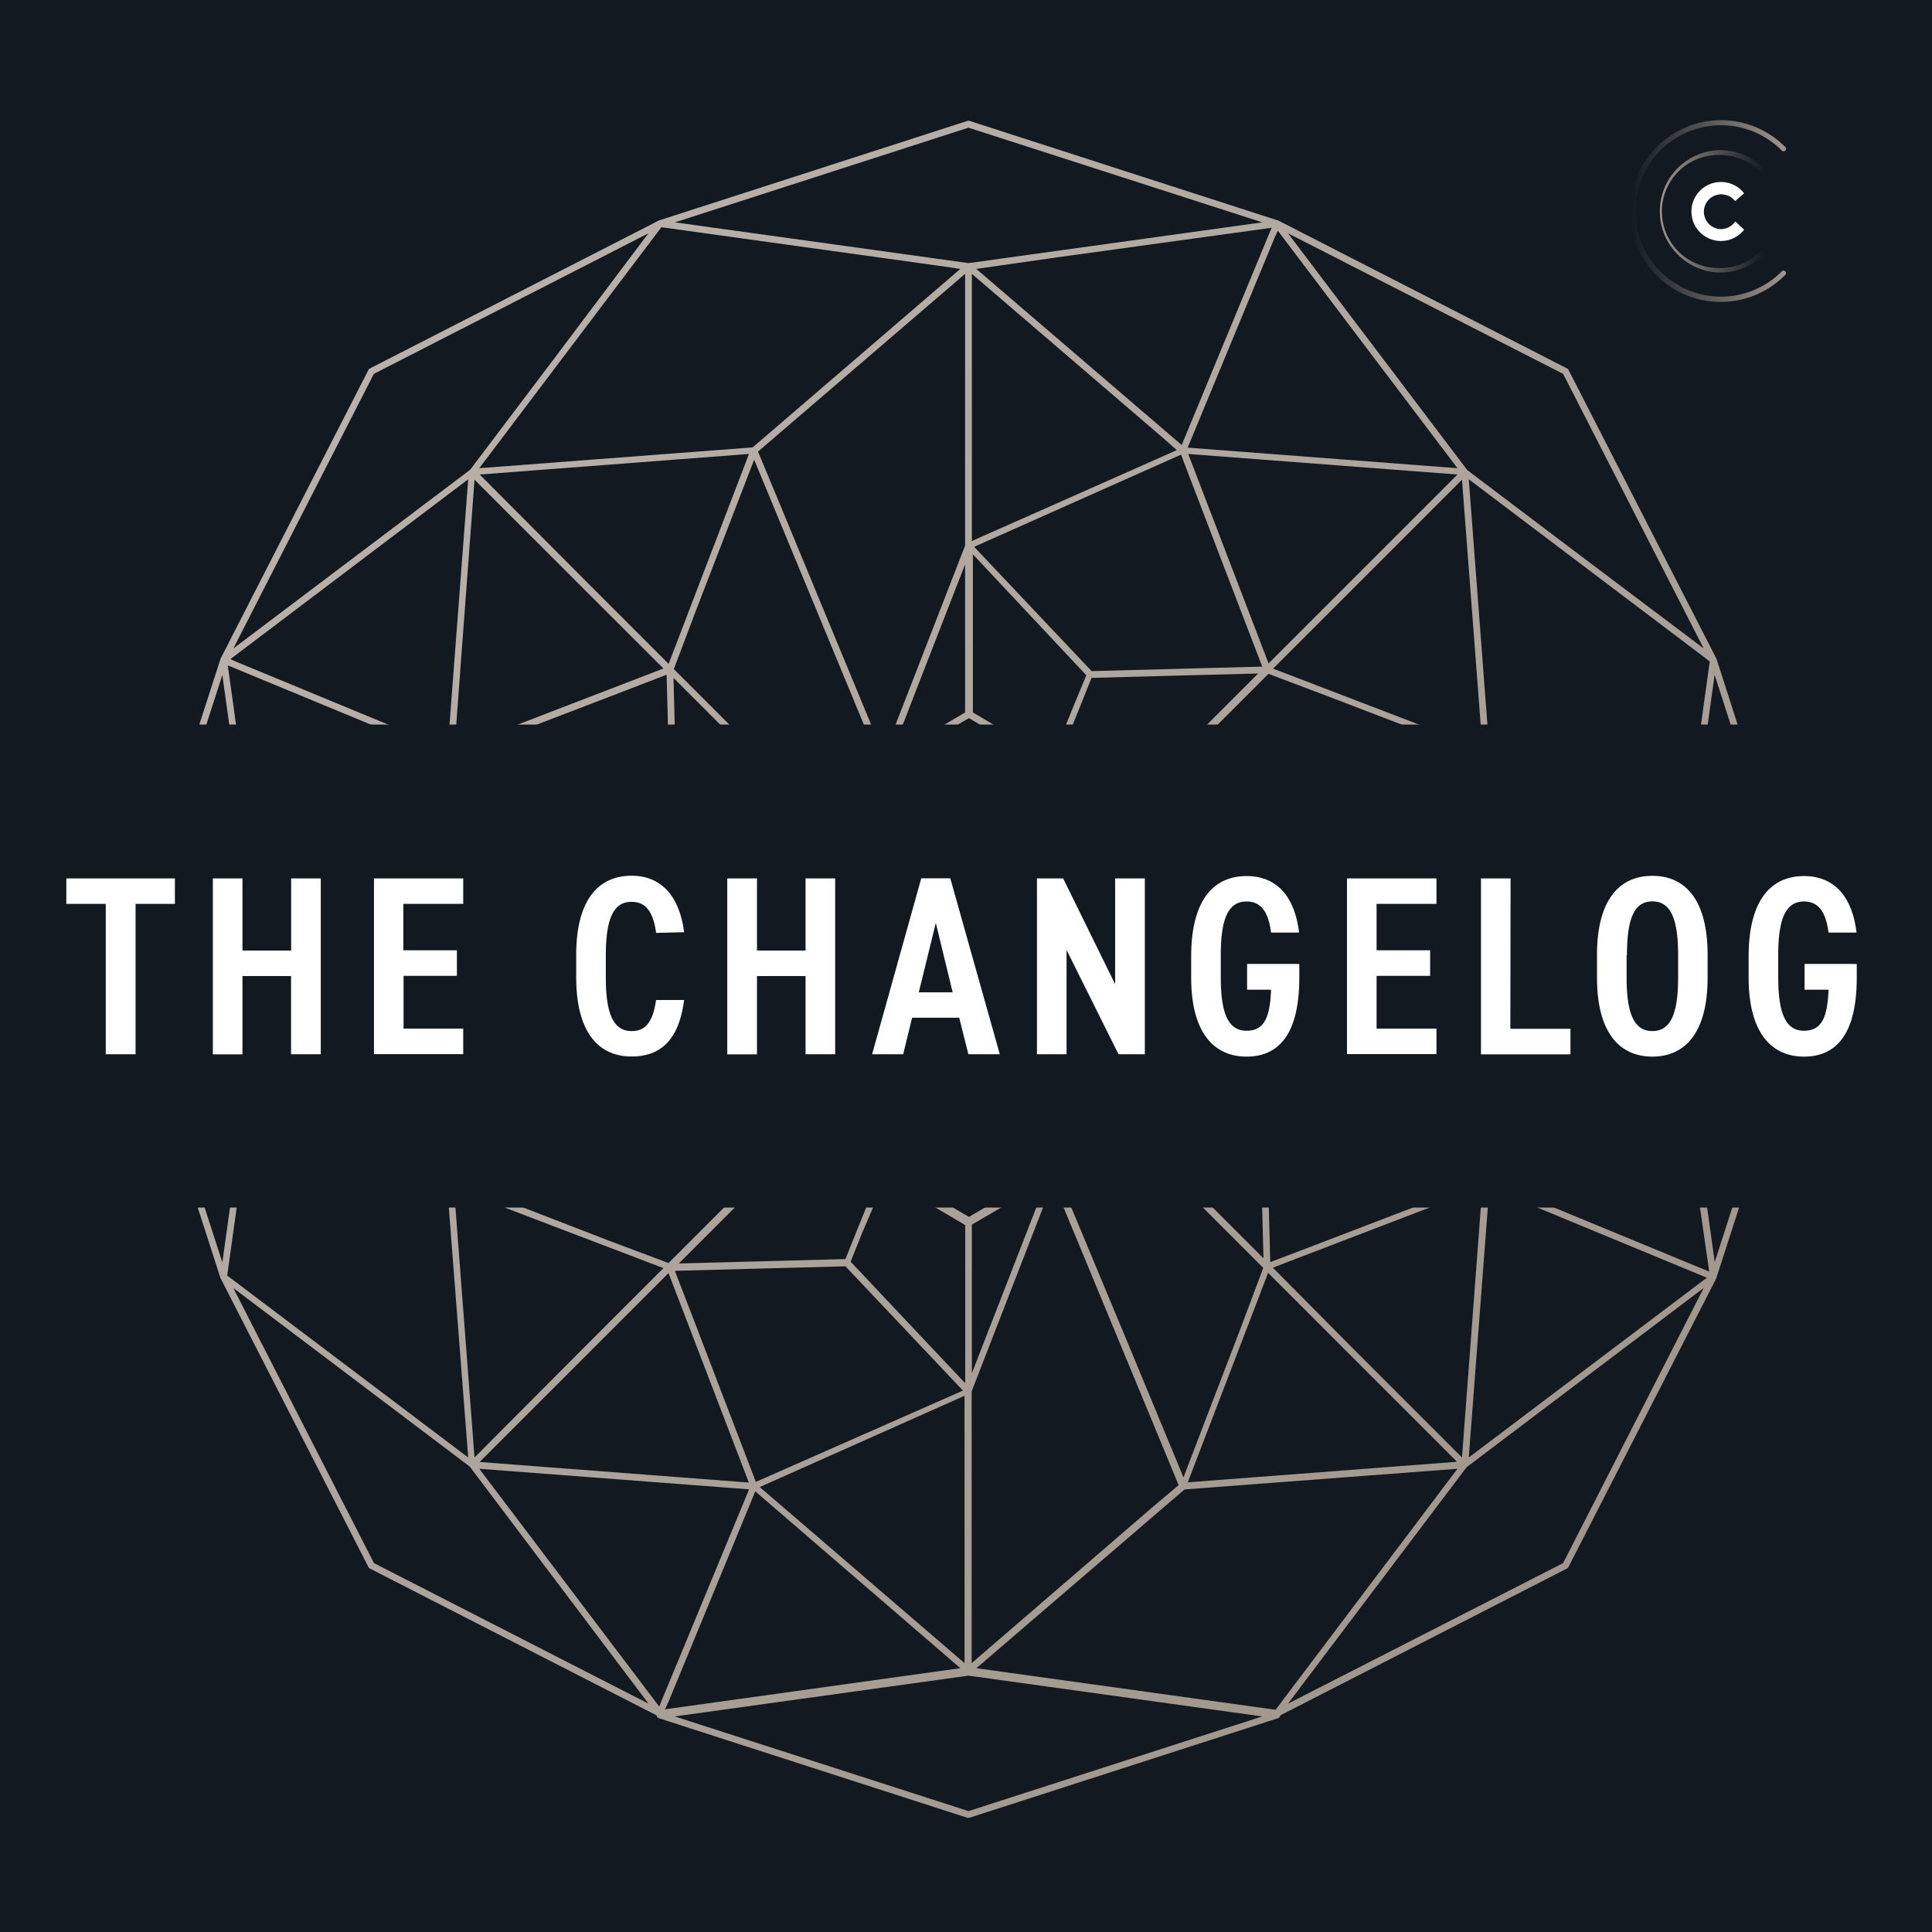 <svg xmlns="http://www.w3.org/2000/svg" viewBox="0 0 171 171"><defs><style>.cls-1{fill:#121921}.cls-2{fill:url(#New_Gradient_Swatch_9)}.cls-3{fill:#fff}.cls-4{fill:url(#New_Gradient_Swatch_7)}.cls-5{fill:url(#linear-gradient)}</style><linearGradient id="New_Gradient_Swatch_9" x1="32.66" y1="32.66" x2="138.78" y2="138.78" gradientUnits="userSpaceOnUse"><stop offset="0" stop-color="#bab2aa"/><stop offset="1" stop-color="#a0968c"/></linearGradient><linearGradient id="New_Gradient_Swatch_7" x1="144.28" y1="18.7" x2="158.02" y2="18.7" gradientUnits="userSpaceOnUse"><stop offset="0" stop-color="#a0968c" stop-opacity="0"/><stop offset="1" stop-color="#a0968c"/></linearGradient><linearGradient id="linear-gradient" x1="146.87" y1="18.7" x2="156.18" y2="18.7" gradientUnits="userSpaceOnUse"><stop offset="0" stop-color="#a0968c"/><stop offset="1" stop-color="#a0968c" stop-opacity="0"/></linearGradient></defs><title>the-changelog-cover-art</title><g id="Layer_2" data-name="Layer 2"><g id="Layer_1-2" data-name="Layer 1"><path class="cls-1" d="M0 0h171v171H0z"/><path class="cls-2" d="M151.93 58.32l-13.1-25.58a.3.3 0 0 0-.13-.13l-25.54-13.08-27.35-8.83a.29.29 0 0 0-.18 0l-27.3 8.81-25.59 13.1a.3.3 0 0 0-.13.13L19.53 58.28 10.7 85.63a.3.3 0 0 0 0 .18l8.81 27.3 13.1 25.59a.3.3 0 0 0 .13.13l25.38 13a.29.29 0 0 0 .2.25l27.3 8.81h.18l27.31-8.81a.29.29 0 0 0 .2-.25l25.38-13a.3.3 0 0 0 .13-.13l13.08-25.54 8.81-27.3a.3.3 0 0 0 0-.18zM132 103.75l-.35.41L124 87l-.44-1h23.64zm-93.28-35.2l1.08-1.26 8.08 18.11H24.24zm3.73 60.85l9.79-9.79 6.93-6.93 7.11 18.54zm24.3-88.71l5.08 12.26 6 14.49-7.92 2.05-4.81-4.81-5.46-5.46 2-5.29zM129 42l-9.79 9.79-6.93 6.93-7.11-18.54zm-27 59.5l2-7.88 4.94 2 2.5 1 .18 6.75.21 8-8-8zm2.28-8.47l4.1-7.03h14l-10.71 10.15-2.5-1zm.26-14.25l17 6.61h-13.16zm-1-.51v.05l4.32 7.34-4.32 7.34-2.14 8.25-8.25 2.14h-.05l-7.34 4.32-7.34-4.32-8.25-2.14L68.03 93v-.05l-4.32-7.34 4.32-7.34 2.14-8.25 8.25-2.14 7.34-4.32 7.34 4.32 8.25 2.14zM69.91 102l7.92 2-2 4.94-1 2.5-6.75.18-8 .21 8-8zm8.47 2.28l7.05 4.15v14l-10.14-10.76 1-2.5zm14.25.26l-6.61 17v-13.15zm-32.9 7.94l15.1-.4 10.4 11-18.33 8.08-5.72-14.93zm-4.52-51.3L59 59.72l.4 15.1-11 10.39-8.11-18.31zm14.27 8.73l-2.05 7.92-4.94-2-2.5-1-.17-6.83-.21-8 8 8zm-2.28 8.47l-4.15 7h-14l10.72-10.09 2.5 1zm-.26 14.25L49.93 86h13.13zm28.17-30.36l-2 4.94-7-4.15v-14l10.04 10.71zm-16.3 4.68l6.61-17v13.11zm22.72 2.54l-7.92-2.05 2-4.94 1-2.5 6.75-.18 8-.21-8 8zm18.08-17.24l9.79-9.79 1.82 23.83-18.54-7.11zM111.72 59l-15.1.4-10.4-11 18.31-8.16 5.72 14.93zm-53 .17l-18.5 7.12L42 42.46l9.79 9.79zm8.67 34.43l2.05 7.92-4.81 4.81-5.46 5.46-5.33-2-13.15-5.09 12.4-5.14zm-8.67 18.64l-6.93 6.93L42 129l-1.82-23.83zm34.9-8.24l7.92-2.05 4.81 4.81 5.46 5.46-2 5.33-5.06 13.21-5.14-12.4zm18.81 7.71l-.4-15.1 11-10.4 8.16 18.32-14.93 5.72zM104 77.83l-2-7.92 4.81-4.81 5.46-5.46 5.29 2 13.25 5.08-12.31 5.1zM85.42 24.24v24.05l-7.2 18.54-9.13-22.05-2-4.81 1.75-1.5zM59.18 58.76l-6.93-6.93L42.46 42l23.83-1.82zM24.24 86h24.05l18.54 7.2-22 9.12-4.84 2-1.82-2.12zm43 45.62l17.79-7.93.34-.15v23.66L67.69 132zM86 147.2v-24.05l7.2-18.54 9.12 22 2 4.84-2.37 2zm19.13-16l7.11-18.54 6.93 6.93 9.79 9.79zm7.53-19l18.54-7.11-1.8 23.91-9.79-9.79zm34.54-26.78h-24.05l-18.54-7.2 22.06-9.14 4.81-2 1.78 2.07zm-34.1-65L129 41.44l-23.88-1.82L112.83 21zm-8.94 19.42l-17.43 7.73-.71.32V24.24l16.87 14.48zm-83.77 18.5l21.05-15.92-1.82 23.89L21 58.61zm3.41 28.07l15.76 18.36L41.44 129l-21.33-16.1zm34.55 64.64L42.42 130l23.88 1.82-7.69 18.58zm.82-.43L66.85 132 85 147.65l-26.14 3.64zm45.67-18.79L129 130l-16.1 21.33-26.48-3.68zm46.23-18.74L130 129l1.82-23.88 18.58 7.69zm-19.14-46.37l-.09-.1-1.84-24.2 21.33 16.12L147.65 85zm-19.38-46.56l-.27.65-7.69 18.58L86.41 23.8l7-1zM85 23.8L67 39.27l-.39.33-24.19 1.84 16.12-21.33 24.53 3.41zM20.16 58.89l.65.27 18.58 7.69L23.8 85l-.42-3zm131.12 53.66l-.65-.27-18.63-7.69 15.6-18.17 2.15 15.49zm-12.93-79.46l12.44 24.3L139.65 49l-9.78-7.39L114 20.65zM85.72 11.3l26 8.38-20.67 2.87-5.33.74-2.85-.4-23.13-3.21zM33.09 33.09l24.3-12.44L49 31.8l-7.39 9.78L20.65 57.4zM19.68 59.74l3.47 25 .14 1-3.61 26-8.38-26zm13.42 78.61L20.65 114l11.15 8.42 9.78 7.39 15.82 20.98zm52.62 21.95l-26-8.38 26-3.61 26 3.61zm52.63-21.95L114 150.79l8.42-11.15 7.39-9.78L150.79 114zm13.42-26.65l-1.51-10.83-2.11-15.15 2.13-15.32 1.48-10.67 8.38 26z"/><path class="cls-1" d="M3.46 64.13h163.23v42.75H3.46z"/><path class="cls-3" d="M15.48 77.75V80H12v13.31H9.36V80H5.87v-2.25zm5.98 6.38h4.31v-6.38h2.62v15.56h-2.63v-6.92h-4.3v6.93h-2.62V77.75h2.62zM41 77.75V80h-5.3v4.11h4.74v2.26h-4.72v4.67H41v2.26h-7.9V77.75zm17.07 4.82c-.25-1.89-.93-2.75-2.17-2.75-1.53 0-2.28 1.35-2.28 4.72v2c0 3.32.74 4.72 2.28 4.72 1.29 0 1.89-.86 2.17-2.75h2.48c-.45 3.5-2.05 5-4.65 5-2.89 0-4.9-2.1-4.9-7v-2c0-4.9 2-7 4.9-7 2.5 0 4.22 1.65 4.65 5zM67 84.13h4.3v-6.38h2.62v15.56H71.3v-6.92H67v6.93h-2.63V77.75H67zm10.19 9.18l4.35-15.57h2.57l4.38 15.57h-2.78l-.81-3.23h-4.17l-.79 3.23zm4.13-5.48h3l-1.49-6.14zm20.01-10.08v15.56H99l-4.6-9.23v9.23h-2.62V77.75h2.32l4.6 9.36v-9.36zM115 85.32v1.2c0 5-1.8 7-4.67 7s-4.9-2.1-4.9-7v-1.87c0-5 2-7.11 4.9-7.11 2.64 0 4.26 1.76 4.65 5h-2.48c-.23-1.81-.88-2.75-2.17-2.75-1.53 0-2.28 1.35-2.28 4.72v2c0 3.36.74 4.72 2.28 4.72s2.08-1.13 2.17-3.63h-2.12v-2.28zm12.14-7.57V80h-5.3v4.11h4.74v2.26h-4.74v4.67h5.3v2.26h-7.92V77.75zm6.54 13.31H139v2.26h-7.92V77.75h2.62zm7.67-4.54v-2c0-4.9 2-7 4.9-7s4.89 2.1 4.89 7v2c0 4.9-2 7-4.89 7s-4.9-2.1-4.9-7zm2.62-2v2c0 3.36.74 4.74 2.28 4.74s2.28-1.38 2.28-4.74v-2c0-3.36-.74-4.74-2.28-4.74S144 81.17 144 84.54zm20.37.8v1.2c0 5-1.8 7-4.67 7s-4.9-2.1-4.9-7v-1.87c0-5 2-7.11 4.9-7.11 2.64 0 4.26 1.76 4.65 5h-2.48c-.23-1.81-.88-2.75-2.17-2.75-1.53 0-2.28 1.35-2.28 4.72v2c0 3.36.74 4.72 2.28 4.72s2.08-1.13 2.17-3.63h-2.12v-2.28zM153.57 17.8a1.54 1.54 0 1 0-1.24 2.48 1.59 1.59 0 0 0 1.26-.68l.78.73a2.61 2.61 0 1 1-2-4.22 2.57 2.57 0 0 1 2 1z"/><path class="cls-4" d="M152.29 26.72h-.16a8 8 0 0 1-5.73-2.57 8 8 0 0 1 0-10.89A8 8 0 0 1 158 13a.22.22 0 1 1-.31.31 7.58 7.58 0 0 0-10.93.21 7.61 7.61 0 0 0 0 10.3 7.58 7.58 0 0 0 10.93.21.22.22 0 1 1 .31.31 8 8 0 0 1-5.71 2.38z"/><path class="cls-5" d="M152.28 24.12h-.18a5.42 5.42 0 0 1 0-10.83 5.43 5.43 0 0 1 4 1.58.22.22 0 0 1-.31.31 5 5 0 0 0-3.7-1.46 5 5 0 0 0 0 10 5 5 0 0 0 3.7-1.46.22.22 0 0 1 .31.31 5.44 5.44 0 0 1-3.82 1.55z"/></g></g></svg>